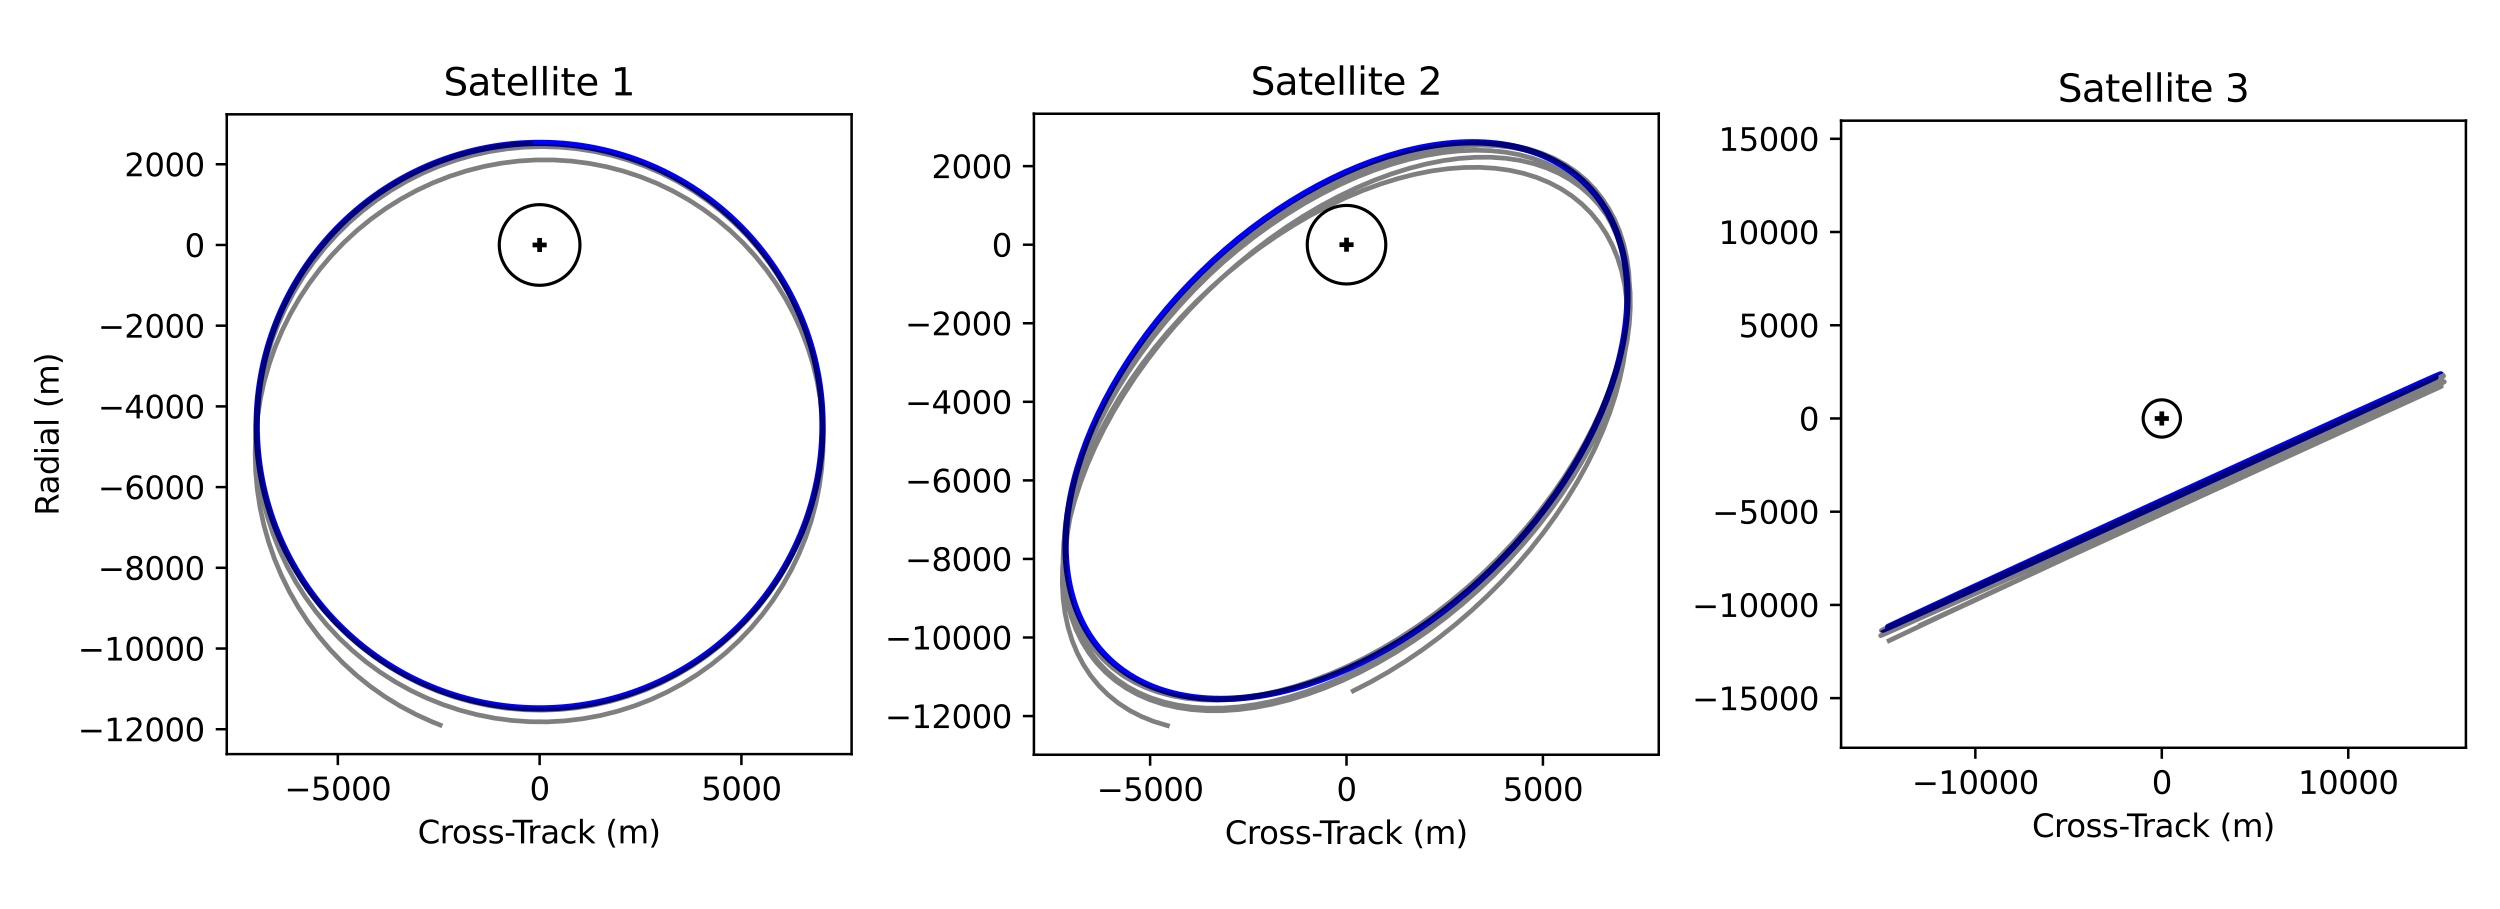 <?xml version="1.0" encoding="utf-8" standalone="no"?>
<!DOCTYPE svg PUBLIC "-//W3C//DTD SVG 1.1//EN"
  "http://www.w3.org/Graphics/SVG/1.1/DTD/svg11.dtd">
<svg xmlns:xlink="http://www.w3.org/1999/xlink" width="792pt" height="288pt" viewBox="0 0 792 288" xmlns="http://www.w3.org/2000/svg" version="1.1">
 <defs>
  <style type="text/css">*{stroke-linejoin: round; stroke-linecap: butt}</style>
 </defs>
 <g id="figure_1">
  <g id="patch_1">
   <path d="M 0 288 
L 792 288 
L 792 0 
L 0 0 
z
" style="fill: #ffffff"/>
  </g>
  <g id="axes_1">
   <g id="patch_2">
    <path d="M 71.84 238.898 
L 269.787 238.898 
L 269.787 36.219 
L 71.84 36.219 
z
" style="fill: #ffffff"/>
   </g>
   <g id="patch_3">
    <path d="M 145.493 48.98 
C 122.701 55.736 103.523 71.266 92.181 92.148 
C 80.839 113.03 78.26 137.56 85.012 160.336 
C 91.764 183.111 107.295 202.272 128.185 213.599 
C 149.076 224.926 173.619 227.494 196.411 220.737 
C 219.202 213.981 238.381 198.451 249.722 177.569 
C 261.064 156.687 263.643 132.157 256.891 109.382 
C 250.139 86.606 234.608 67.445 213.718 56.118 
C 192.828 44.791 168.284 42.223 145.493 48.98 
L 145.493 48.98 
z
" clip-path="url(#p5624ef74a2)" style="fill: none; stroke: #0000ff; stroke-width: 2; stroke-linejoin: miter"/>
   </g>
   <g id="patch_4">
    <path d="M 170.952 90.389 
C 174.342 90.389 177.594 89.042 179.992 86.645 
C 182.389 84.247 183.736 80.995 183.736 77.605 
C 183.736 74.214 182.389 70.962 179.992 68.565 
C 177.594 66.167 174.342 64.82 170.952 64.82 
C 167.561 64.82 164.309 66.167 161.912 68.565 
C 159.514 70.962 158.167 74.214 158.167 77.605 
C 158.167 80.995 159.514 84.247 161.912 86.645 
C 164.309 89.042 167.561 90.389 170.952 90.389 
L 170.952 90.389 
z
" clip-path="url(#p5624ef74a2)" style="fill: none; stroke: #000000; stroke-linejoin: miter"/>
   </g>
   <g id="PathCollection_1">
    <defs>
     <path id="m3c79f11c8d" d="M -2.236 0 
L 2.236 0 
M 0 2.236 
L 0 -2.236 
" style="stroke: #000000; stroke-width: 1.5"/>
    </defs>
    <g clip-path="url(#p5624ef74a2)">
     <use xlink:href="#m3c79f11c8d" x="170.952" y="77.605" style="stroke: #000000; stroke-width: 1.5"/>
    </g>
   </g>
   <g id="matplotlib.axis_1">
    <g id="xtick_1">
     <g id="line2d_1">
      <defs>
       <path id="m44d430dfe0" d="M 0 0 
L 0 3.5 
" style="stroke: #000000; stroke-width: 0.8"/>
      </defs>
      <g>
       <use xlink:href="#m44d430dfe0" x="107.028" y="238.898" style="stroke: #000000; stroke-width: 0.8"/>
      </g>
     </g>
     <g id="text_1">
      <!-- −5000 -->
      <g transform="translate(90.114 253.497) scale(0.1 -0.1)">
       <defs>
        <path id="DejaVuSans-2212" d="M 678 2272 
L 4684 2272 
L 4684 1741 
L 678 1741 
L 678 2272 
z
" transform="scale(0.016)"/>
        <path id="DejaVuSans-35" d="M 691 4666 
L 3169 4666 
L 3169 4134 
L 1269 4134 
L 1269 2991 
Q 1406 3038 1543 3061 
Q 1681 3084 1819 3084 
Q 2600 3084 3056 2656 
Q 3513 2228 3513 1497 
Q 3513 744 3044 326 
Q 2575 -91 1722 -91 
Q 1428 -91 1123 -41 
Q 819 9 494 109 
L 494 744 
Q 775 591 1075 516 
Q 1375 441 1709 441 
Q 2250 441 2565 725 
Q 2881 1009 2881 1497 
Q 2881 1984 2565 2268 
Q 2250 2553 1709 2553 
Q 1456 2553 1204 2497 
Q 953 2441 691 2322 
L 691 4666 
z
" transform="scale(0.016)"/>
        <path id="DejaVuSans-30" d="M 2034 4250 
Q 1547 4250 1301 3770 
Q 1056 3291 1056 2328 
Q 1056 1369 1301 889 
Q 1547 409 2034 409 
Q 2525 409 2770 889 
Q 3016 1369 3016 2328 
Q 3016 3291 2770 3770 
Q 2525 4250 2034 4250 
z
M 2034 4750 
Q 2819 4750 3233 4129 
Q 3647 3509 3647 2328 
Q 3647 1150 3233 529 
Q 2819 -91 2034 -91 
Q 1250 -91 836 529 
Q 422 1150 422 2328 
Q 422 3509 836 4129 
Q 1250 4750 2034 4750 
z
" transform="scale(0.016)"/>
       </defs>
       <use xlink:href="#DejaVuSans-2212"/>
       <use xlink:href="#DejaVuSans-35" transform="translate(83.789 0)"/>
       <use xlink:href="#DejaVuSans-30" transform="translate(147.412 0)"/>
       <use xlink:href="#DejaVuSans-30" transform="translate(211.035 0)"/>
       <use xlink:href="#DejaVuSans-30" transform="translate(274.658 0)"/>
      </g>
     </g>
    </g>
    <g id="xtick_2">
     <g id="line2d_2">
      <g>
       <use xlink:href="#m44d430dfe0" x="170.952" y="238.898" style="stroke: #000000; stroke-width: 0.8"/>
      </g>
     </g>
     <g id="text_2">
      <!-- 0 -->
      <g transform="translate(167.77 253.497) scale(0.1 -0.1)">
       <use xlink:href="#DejaVuSans-30"/>
      </g>
     </g>
    </g>
    <g id="xtick_3">
     <g id="line2d_3">
      <g>
       <use xlink:href="#m44d430dfe0" x="234.875" y="238.898" style="stroke: #000000; stroke-width: 0.8"/>
      </g>
     </g>
     <g id="text_3">
      <!-- 5000 -->
      <g transform="translate(222.15 253.497) scale(0.1 -0.1)">
       <use xlink:href="#DejaVuSans-35"/>
       <use xlink:href="#DejaVuSans-30" transform="translate(63.623 0)"/>
       <use xlink:href="#DejaVuSans-30" transform="translate(127.246 0)"/>
       <use xlink:href="#DejaVuSans-30" transform="translate(190.869 0)"/>
      </g>
     </g>
    </g>
    <g id="text_4">
     <!-- Cross-Track (m) -->
     <g transform="translate(132.321 267.175) scale(0.1 -0.1)">
      <defs>
       <path id="DejaVuSans-43" d="M 4122 4306 
L 4122 3641 
Q 3803 3938 3442 4084 
Q 3081 4231 2675 4231 
Q 1875 4231 1450 3742 
Q 1025 3253 1025 2328 
Q 1025 1406 1450 917 
Q 1875 428 2675 428 
Q 3081 428 3442 575 
Q 3803 722 4122 1019 
L 4122 359 
Q 3791 134 3420 21 
Q 3050 -91 2638 -91 
Q 1578 -91 968 557 
Q 359 1206 359 2328 
Q 359 3453 968 4101 
Q 1578 4750 2638 4750 
Q 3056 4750 3426 4639 
Q 3797 4528 4122 4306 
z
" transform="scale(0.016)"/>
       <path id="DejaVuSans-72" d="M 2631 2963 
Q 2534 3019 2420 3045 
Q 2306 3072 2169 3072 
Q 1681 3072 1420 2755 
Q 1159 2438 1159 1844 
L 1159 0 
L 581 0 
L 581 3500 
L 1159 3500 
L 1159 2956 
Q 1341 3275 1631 3429 
Q 1922 3584 2338 3584 
Q 2397 3584 2469 3576 
Q 2541 3569 2628 3553 
L 2631 2963 
z
" transform="scale(0.016)"/>
       <path id="DejaVuSans-6f" d="M 1959 3097 
Q 1497 3097 1228 2736 
Q 959 2375 959 1747 
Q 959 1119 1226 758 
Q 1494 397 1959 397 
Q 2419 397 2687 759 
Q 2956 1122 2956 1747 
Q 2956 2369 2687 2733 
Q 2419 3097 1959 3097 
z
M 1959 3584 
Q 2709 3584 3137 3096 
Q 3566 2609 3566 1747 
Q 3566 888 3137 398 
Q 2709 -91 1959 -91 
Q 1206 -91 779 398 
Q 353 888 353 1747 
Q 353 2609 779 3096 
Q 1206 3584 1959 3584 
z
" transform="scale(0.016)"/>
       <path id="DejaVuSans-73" d="M 2834 3397 
L 2834 2853 
Q 2591 2978 2328 3040 
Q 2066 3103 1784 3103 
Q 1356 3103 1142 2972 
Q 928 2841 928 2578 
Q 928 2378 1081 2264 
Q 1234 2150 1697 2047 
L 1894 2003 
Q 2506 1872 2764 1633 
Q 3022 1394 3022 966 
Q 3022 478 2636 193 
Q 2250 -91 1575 -91 
Q 1294 -91 989 -36 
Q 684 19 347 128 
L 347 722 
Q 666 556 975 473 
Q 1284 391 1588 391 
Q 1994 391 2212 530 
Q 2431 669 2431 922 
Q 2431 1156 2273 1281 
Q 2116 1406 1581 1522 
L 1381 1569 
Q 847 1681 609 1914 
Q 372 2147 372 2553 
Q 372 3047 722 3315 
Q 1072 3584 1716 3584 
Q 2034 3584 2315 3537 
Q 2597 3491 2834 3397 
z
" transform="scale(0.016)"/>
       <path id="DejaVuSans-2d" d="M 313 2009 
L 1997 2009 
L 1997 1497 
L 313 1497 
L 313 2009 
z
" transform="scale(0.016)"/>
       <path id="DejaVuSans-54" d="M -19 4666 
L 3928 4666 
L 3928 4134 
L 2272 4134 
L 2272 0 
L 1638 0 
L 1638 4134 
L -19 4134 
L -19 4666 
z
" transform="scale(0.016)"/>
       <path id="DejaVuSans-61" d="M 2194 1759 
Q 1497 1759 1228 1600 
Q 959 1441 959 1056 
Q 959 750 1161 570 
Q 1363 391 1709 391 
Q 2188 391 2477 730 
Q 2766 1069 2766 1631 
L 2766 1759 
L 2194 1759 
z
M 3341 1997 
L 3341 0 
L 2766 0 
L 2766 531 
Q 2569 213 2275 61 
Q 1981 -91 1556 -91 
Q 1019 -91 701 211 
Q 384 513 384 1019 
Q 384 1609 779 1909 
Q 1175 2209 1959 2209 
L 2766 2209 
L 2766 2266 
Q 2766 2663 2505 2880 
Q 2244 3097 1772 3097 
Q 1472 3097 1187 3025 
Q 903 2953 641 2809 
L 641 3341 
Q 956 3463 1253 3523 
Q 1550 3584 1831 3584 
Q 2591 3584 2966 3190 
Q 3341 2797 3341 1997 
z
" transform="scale(0.016)"/>
       <path id="DejaVuSans-63" d="M 3122 3366 
L 3122 2828 
Q 2878 2963 2633 3030 
Q 2388 3097 2138 3097 
Q 1578 3097 1268 2742 
Q 959 2388 959 1747 
Q 959 1106 1268 751 
Q 1578 397 2138 397 
Q 2388 397 2633 464 
Q 2878 531 3122 666 
L 3122 134 
Q 2881 22 2623 -34 
Q 2366 -91 2075 -91 
Q 1284 -91 818 406 
Q 353 903 353 1747 
Q 353 2603 823 3093 
Q 1294 3584 2113 3584 
Q 2378 3584 2631 3529 
Q 2884 3475 3122 3366 
z
" transform="scale(0.016)"/>
       <path id="DejaVuSans-6b" d="M 581 4863 
L 1159 4863 
L 1159 1991 
L 2875 3500 
L 3609 3500 
L 1753 1863 
L 3688 0 
L 2938 0 
L 1159 1709 
L 1159 0 
L 581 0 
L 581 4863 
z
" transform="scale(0.016)"/>
       <path id="DejaVuSans-20" transform="scale(0.016)"/>
       <path id="DejaVuSans-28" d="M 1984 4856 
Q 1566 4138 1362 3434 
Q 1159 2731 1159 2009 
Q 1159 1288 1364 580 
Q 1569 -128 1984 -844 
L 1484 -844 
Q 1016 -109 783 600 
Q 550 1309 550 2009 
Q 550 2706 781 3412 
Q 1013 4119 1484 4856 
L 1984 4856 
z
" transform="scale(0.016)"/>
       <path id="DejaVuSans-6d" d="M 3328 2828 
Q 3544 3216 3844 3400 
Q 4144 3584 4550 3584 
Q 5097 3584 5394 3201 
Q 5691 2819 5691 2113 
L 5691 0 
L 5113 0 
L 5113 2094 
Q 5113 2597 4934 2840 
Q 4756 3084 4391 3084 
Q 3944 3084 3684 2787 
Q 3425 2491 3425 1978 
L 3425 0 
L 2847 0 
L 2847 2094 
Q 2847 2600 2669 2842 
Q 2491 3084 2119 3084 
Q 1678 3084 1418 2786 
Q 1159 2488 1159 1978 
L 1159 0 
L 581 0 
L 581 3500 
L 1159 3500 
L 1159 2956 
Q 1356 3278 1631 3431 
Q 1906 3584 2284 3584 
Q 2666 3584 2933 3390 
Q 3200 3197 3328 2828 
z
" transform="scale(0.016)"/>
       <path id="DejaVuSans-29" d="M 513 4856 
L 1013 4856 
Q 1481 4119 1714 3412 
Q 1947 2706 1947 2009 
Q 1947 1309 1714 600 
Q 1481 -109 1013 -844 
L 513 -844 
Q 928 -128 1133 580 
Q 1338 1288 1338 2009 
Q 1338 2731 1133 3434 
Q 928 4138 513 4856 
z
" transform="scale(0.016)"/>
      </defs>
      <use xlink:href="#DejaVuSans-43"/>
      <use xlink:href="#DejaVuSans-72" transform="translate(69.824 0)"/>
      <use xlink:href="#DejaVuSans-6f" transform="translate(108.688 0)"/>
      <use xlink:href="#DejaVuSans-73" transform="translate(169.869 0)"/>
      <use xlink:href="#DejaVuSans-73" transform="translate(221.969 0)"/>
      <use xlink:href="#DejaVuSans-2d" transform="translate(274.068 0)"/>
      <use xlink:href="#DejaVuSans-54" transform="translate(301.027 0)"/>
      <use xlink:href="#DejaVuSans-72" transform="translate(347.361 0)"/>
      <use xlink:href="#DejaVuSans-61" transform="translate(388.475 0)"/>
      <use xlink:href="#DejaVuSans-63" transform="translate(449.754 0)"/>
      <use xlink:href="#DejaVuSans-6b" transform="translate(504.734 0)"/>
      <use xlink:href="#DejaVuSans-20" transform="translate(562.645 0)"/>
      <use xlink:href="#DejaVuSans-28" transform="translate(594.432 0)"/>
      <use xlink:href="#DejaVuSans-6d" transform="translate(633.445 0)"/>
      <use xlink:href="#DejaVuSans-29" transform="translate(730.857 0)"/>
     </g>
    </g>
   </g>
   <g id="matplotlib.axis_2">
    <g id="ytick_1">
     <g id="line2d_4">
      <defs>
       <path id="m71c48fcb46" d="M 0 0 
L -3.5 0 
" style="stroke: #000000; stroke-width: 0.8"/>
      </defs>
      <g>
       <use xlink:href="#m71c48fcb46" x="71.84" y="231.021" style="stroke: #000000; stroke-width: 0.8"/>
      </g>
     </g>
     <g id="text_5">
      <!-- −12000 -->
      <g transform="translate(24.648 234.82) scale(0.1 -0.1)">
       <defs>
        <path id="DejaVuSans-31" d="M 794 531 
L 1825 531 
L 1825 4091 
L 703 3866 
L 703 4441 
L 1819 4666 
L 2450 4666 
L 2450 531 
L 3481 531 
L 3481 0 
L 794 0 
L 794 531 
z
" transform="scale(0.016)"/>
        <path id="DejaVuSans-32" d="M 1228 531 
L 3431 531 
L 3431 0 
L 469 0 
L 469 531 
Q 828 903 1448 1529 
Q 2069 2156 2228 2338 
Q 2531 2678 2651 2914 
Q 2772 3150 2772 3378 
Q 2772 3750 2511 3984 
Q 2250 4219 1831 4219 
Q 1534 4219 1204 4116 
Q 875 4013 500 3803 
L 500 4441 
Q 881 4594 1212 4672 
Q 1544 4750 1819 4750 
Q 2544 4750 2975 4387 
Q 3406 4025 3406 3419 
Q 3406 3131 3298 2873 
Q 3191 2616 2906 2266 
Q 2828 2175 2409 1742 
Q 1991 1309 1228 531 
z
" transform="scale(0.016)"/>
       </defs>
       <use xlink:href="#DejaVuSans-2212"/>
       <use xlink:href="#DejaVuSans-31" transform="translate(83.789 0)"/>
       <use xlink:href="#DejaVuSans-32" transform="translate(147.412 0)"/>
       <use xlink:href="#DejaVuSans-30" transform="translate(211.035 0)"/>
       <use xlink:href="#DejaVuSans-30" transform="translate(274.658 0)"/>
       <use xlink:href="#DejaVuSans-30" transform="translate(338.281 0)"/>
      </g>
     </g>
    </g>
    <g id="ytick_2">
     <g id="line2d_5">
      <g>
       <use xlink:href="#m71c48fcb46" x="71.84" y="205.451" style="stroke: #000000; stroke-width: 0.8"/>
      </g>
     </g>
     <g id="text_6">
      <!-- −10000 -->
      <g transform="translate(24.648 209.25) scale(0.1 -0.1)">
       <use xlink:href="#DejaVuSans-2212"/>
       <use xlink:href="#DejaVuSans-31" transform="translate(83.789 0)"/>
       <use xlink:href="#DejaVuSans-30" transform="translate(147.412 0)"/>
       <use xlink:href="#DejaVuSans-30" transform="translate(211.035 0)"/>
       <use xlink:href="#DejaVuSans-30" transform="translate(274.658 0)"/>
       <use xlink:href="#DejaVuSans-30" transform="translate(338.281 0)"/>
      </g>
     </g>
    </g>
    <g id="ytick_3">
     <g id="line2d_6">
      <g>
       <use xlink:href="#m71c48fcb46" x="71.84" y="179.882" style="stroke: #000000; stroke-width: 0.8"/>
      </g>
     </g>
     <g id="text_7">
      <!-- −8000 -->
      <g transform="translate(31.01 183.681) scale(0.1 -0.1)">
       <defs>
        <path id="DejaVuSans-38" d="M 2034 2216 
Q 1584 2216 1326 1975 
Q 1069 1734 1069 1313 
Q 1069 891 1326 650 
Q 1584 409 2034 409 
Q 2484 409 2743 651 
Q 3003 894 3003 1313 
Q 3003 1734 2745 1975 
Q 2488 2216 2034 2216 
z
M 1403 2484 
Q 997 2584 770 2862 
Q 544 3141 544 3541 
Q 544 4100 942 4425 
Q 1341 4750 2034 4750 
Q 2731 4750 3128 4425 
Q 3525 4100 3525 3541 
Q 3525 3141 3298 2862 
Q 3072 2584 2669 2484 
Q 3125 2378 3379 2068 
Q 3634 1759 3634 1313 
Q 3634 634 3220 271 
Q 2806 -91 2034 -91 
Q 1263 -91 848 271 
Q 434 634 434 1313 
Q 434 1759 690 2068 
Q 947 2378 1403 2484 
z
M 1172 3481 
Q 1172 3119 1398 2916 
Q 1625 2713 2034 2713 
Q 2441 2713 2670 2916 
Q 2900 3119 2900 3481 
Q 2900 3844 2670 4047 
Q 2441 4250 2034 4250 
Q 1625 4250 1398 4047 
Q 1172 3844 1172 3481 
z
" transform="scale(0.016)"/>
       </defs>
       <use xlink:href="#DejaVuSans-2212"/>
       <use xlink:href="#DejaVuSans-38" transform="translate(83.789 0)"/>
       <use xlink:href="#DejaVuSans-30" transform="translate(147.412 0)"/>
       <use xlink:href="#DejaVuSans-30" transform="translate(211.035 0)"/>
       <use xlink:href="#DejaVuSans-30" transform="translate(274.658 0)"/>
      </g>
     </g>
    </g>
    <g id="ytick_4">
     <g id="line2d_7">
      <g>
       <use xlink:href="#m71c48fcb46" x="71.84" y="154.313" style="stroke: #000000; stroke-width: 0.8"/>
      </g>
     </g>
     <g id="text_8">
      <!-- −6000 -->
      <g transform="translate(31.01 158.112) scale(0.1 -0.1)">
       <defs>
        <path id="DejaVuSans-36" d="M 2113 2584 
Q 1688 2584 1439 2293 
Q 1191 2003 1191 1497 
Q 1191 994 1439 701 
Q 1688 409 2113 409 
Q 2538 409 2786 701 
Q 3034 994 3034 1497 
Q 3034 2003 2786 2293 
Q 2538 2584 2113 2584 
z
M 3366 4563 
L 3366 3988 
Q 3128 4100 2886 4159 
Q 2644 4219 2406 4219 
Q 1781 4219 1451 3797 
Q 1122 3375 1075 2522 
Q 1259 2794 1537 2939 
Q 1816 3084 2150 3084 
Q 2853 3084 3261 2657 
Q 3669 2231 3669 1497 
Q 3669 778 3244 343 
Q 2819 -91 2113 -91 
Q 1303 -91 875 529 
Q 447 1150 447 2328 
Q 447 3434 972 4092 
Q 1497 4750 2381 4750 
Q 2619 4750 2861 4703 
Q 3103 4656 3366 4563 
z
" transform="scale(0.016)"/>
       </defs>
       <use xlink:href="#DejaVuSans-2212"/>
       <use xlink:href="#DejaVuSans-36" transform="translate(83.789 0)"/>
       <use xlink:href="#DejaVuSans-30" transform="translate(147.412 0)"/>
       <use xlink:href="#DejaVuSans-30" transform="translate(211.035 0)"/>
       <use xlink:href="#DejaVuSans-30" transform="translate(274.658 0)"/>
      </g>
     </g>
    </g>
    <g id="ytick_5">
     <g id="line2d_8">
      <g>
       <use xlink:href="#m71c48fcb46" x="71.84" y="128.743" style="stroke: #000000; stroke-width: 0.8"/>
      </g>
     </g>
     <g id="text_9">
      <!-- −4000 -->
      <g transform="translate(31.01 132.542) scale(0.1 -0.1)">
       <defs>
        <path id="DejaVuSans-34" d="M 2419 4116 
L 825 1625 
L 2419 1625 
L 2419 4116 
z
M 2253 4666 
L 3047 4666 
L 3047 1625 
L 3713 1625 
L 3713 1100 
L 3047 1100 
L 3047 0 
L 2419 0 
L 2419 1100 
L 313 1100 
L 313 1709 
L 2253 4666 
z
" transform="scale(0.016)"/>
       </defs>
       <use xlink:href="#DejaVuSans-2212"/>
       <use xlink:href="#DejaVuSans-34" transform="translate(83.789 0)"/>
       <use xlink:href="#DejaVuSans-30" transform="translate(147.412 0)"/>
       <use xlink:href="#DejaVuSans-30" transform="translate(211.035 0)"/>
       <use xlink:href="#DejaVuSans-30" transform="translate(274.658 0)"/>
      </g>
     </g>
    </g>
    <g id="ytick_6">
     <g id="line2d_9">
      <g>
       <use xlink:href="#m71c48fcb46" x="71.84" y="103.174" style="stroke: #000000; stroke-width: 0.8"/>
      </g>
     </g>
     <g id="text_10">
      <!-- −2000 -->
      <g transform="translate(31.01 106.973) scale(0.1 -0.1)">
       <use xlink:href="#DejaVuSans-2212"/>
       <use xlink:href="#DejaVuSans-32" transform="translate(83.789 0)"/>
       <use xlink:href="#DejaVuSans-30" transform="translate(147.412 0)"/>
       <use xlink:href="#DejaVuSans-30" transform="translate(211.035 0)"/>
       <use xlink:href="#DejaVuSans-30" transform="translate(274.658 0)"/>
      </g>
     </g>
    </g>
    <g id="ytick_7">
     <g id="line2d_10">
      <g>
       <use xlink:href="#m71c48fcb46" x="71.84" y="77.605" style="stroke: #000000; stroke-width: 0.8"/>
      </g>
     </g>
     <g id="text_11">
      <!-- 0 -->
      <g transform="translate(58.477 81.404) scale(0.1 -0.1)">
       <use xlink:href="#DejaVuSans-30"/>
      </g>
     </g>
    </g>
    <g id="ytick_8">
     <g id="line2d_11">
      <g>
       <use xlink:href="#m71c48fcb46" x="71.84" y="52.035" style="stroke: #000000; stroke-width: 0.8"/>
      </g>
     </g>
     <g id="text_12">
      <!-- 2000 -->
      <g transform="translate(39.39 55.835) scale(0.1 -0.1)">
       <use xlink:href="#DejaVuSans-32"/>
       <use xlink:href="#DejaVuSans-30" transform="translate(63.623 0)"/>
       <use xlink:href="#DejaVuSans-30" transform="translate(127.246 0)"/>
       <use xlink:href="#DejaVuSans-30" transform="translate(190.869 0)"/>
      </g>
     </g>
    </g>
    <g id="text_13">
     <!-- Radial (m) -->
     <g transform="translate(18.568 163.362) rotate(-90) scale(0.1 -0.1)">
      <defs>
       <path id="DejaVuSans-52" d="M 2841 2188 
Q 3044 2119 3236 1894 
Q 3428 1669 3622 1275 
L 4263 0 
L 3584 0 
L 2988 1197 
Q 2756 1666 2539 1819 
Q 2322 1972 1947 1972 
L 1259 1972 
L 1259 0 
L 628 0 
L 628 4666 
L 2053 4666 
Q 2853 4666 3247 4331 
Q 3641 3997 3641 3322 
Q 3641 2881 3436 2590 
Q 3231 2300 2841 2188 
z
M 1259 4147 
L 1259 2491 
L 2053 2491 
Q 2509 2491 2742 2702 
Q 2975 2913 2975 3322 
Q 2975 3731 2742 3939 
Q 2509 4147 2053 4147 
L 1259 4147 
z
" transform="scale(0.016)"/>
       <path id="DejaVuSans-64" d="M 2906 2969 
L 2906 4863 
L 3481 4863 
L 3481 0 
L 2906 0 
L 2906 525 
Q 2725 213 2448 61 
Q 2172 -91 1784 -91 
Q 1150 -91 751 415 
Q 353 922 353 1747 
Q 353 2572 751 3078 
Q 1150 3584 1784 3584 
Q 2172 3584 2448 3432 
Q 2725 3281 2906 2969 
z
M 947 1747 
Q 947 1113 1208 752 
Q 1469 391 1925 391 
Q 2381 391 2643 752 
Q 2906 1113 2906 1747 
Q 2906 2381 2643 2742 
Q 2381 3103 1925 3103 
Q 1469 3103 1208 2742 
Q 947 2381 947 1747 
z
" transform="scale(0.016)"/>
       <path id="DejaVuSans-69" d="M 603 3500 
L 1178 3500 
L 1178 0 
L 603 0 
L 603 3500 
z
M 603 4863 
L 1178 4863 
L 1178 4134 
L 603 4134 
L 603 4863 
z
" transform="scale(0.016)"/>
       <path id="DejaVuSans-6c" d="M 603 4863 
L 1178 4863 
L 1178 0 
L 603 0 
L 603 4863 
z
" transform="scale(0.016)"/>
      </defs>
      <use xlink:href="#DejaVuSans-52"/>
      <use xlink:href="#DejaVuSans-61" transform="translate(67.232 0)"/>
      <use xlink:href="#DejaVuSans-64" transform="translate(128.512 0)"/>
      <use xlink:href="#DejaVuSans-69" transform="translate(191.988 0)"/>
      <use xlink:href="#DejaVuSans-61" transform="translate(219.771 0)"/>
      <use xlink:href="#DejaVuSans-6c" transform="translate(281.051 0)"/>
      <use xlink:href="#DejaVuSans-20" transform="translate(308.834 0)"/>
      <use xlink:href="#DejaVuSans-28" transform="translate(340.621 0)"/>
      <use xlink:href="#DejaVuSans-6d" transform="translate(379.635 0)"/>
      <use xlink:href="#DejaVuSans-29" transform="translate(477.047 0)"/>
     </g>
    </g>
   </g>
   <g id="patch_5">
    <path d="M 71.84 238.898 
L 71.84 36.219 
" style="fill: none; stroke: #000000; stroke-width: 0.8; stroke-linejoin: miter; stroke-linecap: square"/>
   </g>
   <g id="patch_6">
    <path d="M 269.787 238.898 
L 269.787 36.219 
" style="fill: none; stroke: #000000; stroke-width: 0.8; stroke-linejoin: miter; stroke-linecap: square"/>
   </g>
   <g id="patch_7">
    <path d="M 71.84 238.898 
L 269.787 238.898 
" style="fill: none; stroke: #000000; stroke-width: 0.8; stroke-linejoin: miter; stroke-linecap: square"/>
   </g>
   <g id="patch_8">
    <path d="M 71.84 36.219 
L 269.787 36.219 
" style="fill: none; stroke: #000000; stroke-width: 0.8; stroke-linejoin: miter; stroke-linecap: square"/>
   </g>
   <g id="text_14">
    <!-- Satellite 1 -->
    <g transform="translate(140.514 30.219) scale(0.12 -0.12)">
     <defs>
      <path id="DejaVuSans-53" d="M 3425 4513 
L 3425 3897 
Q 3066 4069 2747 4153 
Q 2428 4238 2131 4238 
Q 1616 4238 1336 4038 
Q 1056 3838 1056 3469 
Q 1056 3159 1242 3001 
Q 1428 2844 1947 2747 
L 2328 2669 
Q 3034 2534 3370 2195 
Q 3706 1856 3706 1288 
Q 3706 609 3251 259 
Q 2797 -91 1919 -91 
Q 1588 -91 1214 -16 
Q 841 59 441 206 
L 441 856 
Q 825 641 1194 531 
Q 1563 422 1919 422 
Q 2459 422 2753 634 
Q 3047 847 3047 1241 
Q 3047 1584 2836 1778 
Q 2625 1972 2144 2069 
L 1759 2144 
Q 1053 2284 737 2584 
Q 422 2884 422 3419 
Q 422 4038 858 4394 
Q 1294 4750 2059 4750 
Q 2388 4750 2728 4690 
Q 3069 4631 3425 4513 
z
" transform="scale(0.016)"/>
      <path id="DejaVuSans-74" d="M 1172 4494 
L 1172 3500 
L 2356 3500 
L 2356 3053 
L 1172 3053 
L 1172 1153 
Q 1172 725 1289 603 
Q 1406 481 1766 481 
L 2356 481 
L 2356 0 
L 1766 0 
Q 1100 0 847 248 
Q 594 497 594 1153 
L 594 3053 
L 172 3053 
L 172 3500 
L 594 3500 
L 594 4494 
L 1172 4494 
z
" transform="scale(0.016)"/>
      <path id="DejaVuSans-65" d="M 3597 1894 
L 3597 1613 
L 953 1613 
Q 991 1019 1311 708 
Q 1631 397 2203 397 
Q 2534 397 2845 478 
Q 3156 559 3463 722 
L 3463 178 
Q 3153 47 2828 -22 
Q 2503 -91 2169 -91 
Q 1331 -91 842 396 
Q 353 884 353 1716 
Q 353 2575 817 3079 
Q 1281 3584 2069 3584 
Q 2775 3584 3186 3129 
Q 3597 2675 3597 1894 
z
M 3022 2063 
Q 3016 2534 2758 2815 
Q 2500 3097 2075 3097 
Q 1594 3097 1305 2825 
Q 1016 2553 972 2059 
L 3022 2063 
z
" transform="scale(0.016)"/>
     </defs>
     <use xlink:href="#DejaVuSans-53"/>
     <use xlink:href="#DejaVuSans-61" transform="translate(63.477 0)"/>
     <use xlink:href="#DejaVuSans-74" transform="translate(124.756 0)"/>
     <use xlink:href="#DejaVuSans-65" transform="translate(163.965 0)"/>
     <use xlink:href="#DejaVuSans-6c" transform="translate(225.488 0)"/>
     <use xlink:href="#DejaVuSans-6c" transform="translate(253.271 0)"/>
     <use xlink:href="#DejaVuSans-69" transform="translate(281.055 0)"/>
     <use xlink:href="#DejaVuSans-74" transform="translate(308.838 0)"/>
     <use xlink:href="#DejaVuSans-65" transform="translate(348.047 0)"/>
     <use xlink:href="#DejaVuSans-20" transform="translate(409.57 0)"/>
     <use xlink:href="#DejaVuSans-31" transform="translate(441.357 0)"/>
    </g>
   </g>
   <g id="line2d_12">
    <path d="M 168.162 45.432 
L 162.592 45.781 
L 157.055 46.477 
L 151.572 47.518 
L 146.163 48.899 
L 140.85 50.614 
L 135.653 52.659 
L 130.593 55.023 
L 125.688 57.698 
L 120.959 60.674 
L 116.423 63.939 
L 112.097 67.48 
L 108 71.284 
L 104.146 75.335 
L 100.55 79.618 
L 97.227 84.116 
L 94.189 88.813 
L 91.449 93.689 
L 89.016 98.726 
L 86.901 103.904 
L 85.112 109.203 
L 83.655 114.603 
L 82.537 120.083 
L 81.762 125.622 
L 81.333 131.198 
L 81.252 136.789 
L 81.52 142.375 
L 82.135 147.932 
L 83.095 153.441 
L 84.397 158.879 
L 86.035 164.226 
L 88.004 169.46 
L 90.296 174.562 
L 92.902 179.511 
L 95.813 184.288 
L 99.016 188.876 
L 102.5 193.255 
L 106.251 197.409 
L 110.255 201.322 
L 114.495 204.979 
L 118.957 208.364 
L 123.621 211.466 
L 128.471 214.272 
L 133.487 216.77 
L 138.65 218.951 
L 143.939 220.807 
L 149.335 222.33 
L 154.815 223.513 
L 160.358 224.353 
L 165.944 224.846 
L 171.549 224.99 
L 177.152 224.785 
L 182.731 224.23 
L 188.264 223.328 
L 193.729 222.082 
L 199.106 220.498 
L 204.372 218.58 
L 209.508 216.338 
L 214.492 213.779 
L 219.307 210.913 
L 223.932 207.752 
L 228.349 204.308 
L 232.542 200.594 
L 236.493 196.625 
L 240.189 192.416 
L 243.612 187.984 
L 246.752 183.346 
L 249.595 178.521 
L 252.13 173.527 
L 254.347 168.385 
L 256.238 163.113 
L 257.796 157.734 
L 259.013 152.268 
L 259.887 146.736 
L 260.413 141.161 
L 260.59 135.564 
L 260.416 129.968 
L 259.893 124.395 
L 259.023 118.865 
L 257.809 113.402 
L 256.256 108.027 
L 254.37 102.761 
L 252.16 97.624 
L 249.633 92.638 
L 246.799 87.82 
L 243.67 83.192 
L 240.258 78.77 
L 236.576 74.572 
L 232.639 70.614 
L 228.462 66.913 
L 224.061 63.482 
L 219.454 60.335 
L 214.658 57.485 
L 209.692 54.943 
L 204.576 52.718 
L 199.329 50.819 
L 193.972 49.254 
L 188.525 48.029 
L 183.01 47.149 
L 177.448 46.617 
L 171.861 46.436 
L 166.27 46.605 
L 160.697 47.125 
L 155.163 47.993 
L 149.69 49.206 
L 144.299 50.76 
L 139.011 52.648 
L 133.847 54.864 
L 128.826 57.398 
L 123.967 60.24 
L 119.291 63.381 
L 114.814 66.808 
L 110.554 70.507 
L 106.528 74.464 
L 102.751 78.664 
L 99.238 83.091 
L 96.002 87.728 
L 93.057 92.557 
L 90.413 97.56 
L 88.082 102.716 
L 86.071 108.007 
L 84.39 113.412 
L 83.044 118.91 
L 82.039 124.48 
L 81.379 130.1 
L 81.067 135.749 
L 81.104 141.406 
L 81.49 147.048 
L 82.224 152.653 
L 83.302 158.201 
L 84.721 163.669 
L 86.476 169.037 
L 88.56 174.284 
L 90.965 179.39 
L 93.681 184.335 
L 96.699 189.1 
L 100.006 193.666 
L 103.59 198.016 
L 107.437 202.133 
L 111.532 206.002 
L 115.859 209.606 
L 120.401 212.933 
L 125.141 215.969 
L 130.061 218.703 
L 135.14 221.124 
L 140.36 223.222 
L 145.699 224.99 
L 151.138 226.42 
L 156.655 227.507 
L 162.227 228.247 
L 167.834 228.637 
L 173.454 228.676 
L 179.064 228.362 
L 184.642 227.698 
L 190.168 226.686 
L 195.618 225.33 
L 200.971 223.635 
L 206.207 221.609 
L 211.306 219.258 
L 216.246 216.593 
L 221.009 213.623 
L 225.576 210.361 
L 229.929 206.82 
L 234.051 203.012 
L 237.927 198.954 
L 241.54 194.661 
L 244.876 190.15 
L 247.923 185.44 
L 250.669 180.548 
L 253.103 175.494 
L 255.216 170.299 
L 256.999 164.982 
L 258.445 159.564 
L 259.549 154.068 
L 260.307 148.514 
L 260.716 142.926 
L 260.774 137.324 
L 260.482 131.732 
L 259.839 126.17 
L 258.85 120.663 
L 257.518 115.23 
L 255.848 109.894 
L 253.847 104.676 
L 251.523 99.596 
L 248.885 94.675 
L 245.944 89.932 
L 242.711 85.386 
L 239.198 81.055 
L 235.419 76.956 
L 231.39 73.105 
L 227.126 69.517 
L 222.643 66.207 
L 217.96 63.189 
L 213.093 60.472 
L 208.063 58.07 
L 202.889 55.99 
L 197.591 54.242 
L 192.189 52.833 
L 186.704 51.767 
L 181.159 51.05 
L 175.573 50.684 
L 169.969 50.671 
L 164.369 51.011 
L 158.794 51.703 
L 153.266 52.744 
L 147.806 54.131 
L 142.436 55.858 
L 137.175 57.919 
L 132.045 60.306 
L 127.066 63.009 
L 122.256 66.019 
L 117.634 69.324 
L 113.219 72.912 
L 109.027 76.768 
L 105.074 80.878 
L 101.376 85.227 
L 97.948 89.797 
L 94.802 94.571 
L 91.951 99.531 
L 89.406 104.658 
L 87.177 109.932 
L 85.273 115.334 
L 83.7 120.842 
L 82.467 126.435 
L 81.576 132.093 
L 81.032 137.792 
L 80.838 143.513 
L 80.993 149.231 
L 81.498 154.927 
L 82.35 160.578 
L 83.548 166.162 
L 85.085 171.657 
L 86.956 177.044 
L 89.154 182.301 
L 91.672 187.408 
L 94.498 192.345 
L 97.622 197.094 
L 101.032 201.637 
L 104.715 205.955 
L 108.657 210.032 
L 112.842 213.853 
L 117.254 217.404 
L 121.876 220.669 
L 126.69 223.637 
L 131.677 226.297 
L 136.818 228.638 
L 139.44 229.686 
L 139.44 229.686 
" clip-path="url(#p5624ef74a2)" style="fill: none; stroke: #000000; stroke-opacity: 0.5; stroke-width: 1.5; stroke-linecap: square"/>
   </g>
  </g>
  <g id="axes_2">
   <g id="patch_9">
    <path d="M 327.547 239.095 
L 525.493 239.095 
L 525.493 36.023 
L 327.547 36.023 
z
" style="fill: #ffffff"/>
   </g>
   <g id="patch_10">
    <path d="M 380.539 86.244 
C 360.337 106.027 345.811 129.955 340.159 152.76 
C 334.507 175.565 338.192 195.383 350.401 207.851 
C 362.61 220.319 382.347 224.417 405.265 219.244 
C 428.183 214.072 452.411 200.05 472.613 180.267 
C 492.815 160.484 507.341 136.555 512.993 113.75 
C 518.645 90.945 514.96 71.127 502.751 58.659 
C 490.542 46.192 470.805 42.093 447.887 47.266 
C 424.969 52.438 400.741 66.461 380.539 86.244 
L 380.539 86.244 
z
" clip-path="url(#pa06c8d1551)" style="fill: none; stroke: #0000ff; stroke-width: 2; stroke-linejoin: miter"/>
   </g>
   <g id="patch_11">
    <path d="M 426.576 89.965 
C 429.876 89.965 433.042 88.654 435.375 86.32 
C 437.709 83.986 439.02 80.821 439.02 77.521 
C 439.02 74.221 437.709 71.055 435.375 68.722 
C 433.042 66.388 429.876 65.077 426.576 65.077 
C 423.276 65.077 420.11 66.388 417.777 68.722 
C 415.443 71.055 414.132 74.221 414.132 77.521 
C 414.132 80.821 415.443 83.986 417.777 86.32 
C 420.11 88.654 423.276 89.965 426.576 89.965 
L 426.576 89.965 
z
" clip-path="url(#pa06c8d1551)" style="fill: none; stroke: #000000; stroke-linejoin: miter"/>
   </g>
   <g id="PathCollection_2">
    <g clip-path="url(#pa06c8d1551)">
     <use xlink:href="#m3c79f11c8d" x="426.576" y="77.521" style="stroke: #000000; stroke-width: 1.5"/>
    </g>
   </g>
   <g id="matplotlib.axis_3">
    <g id="xtick_4">
     <g id="line2d_13">
      <g>
       <use xlink:href="#m44d430dfe0" x="364.356" y="239.095" style="stroke: #000000; stroke-width: 0.8"/>
      </g>
     </g>
     <g id="text_15">
      <!-- −5000 -->
      <g transform="translate(347.442 253.694) scale(0.1 -0.1)">
       <use xlink:href="#DejaVuSans-2212"/>
       <use xlink:href="#DejaVuSans-35" transform="translate(83.789 0)"/>
       <use xlink:href="#DejaVuSans-30" transform="translate(147.412 0)"/>
       <use xlink:href="#DejaVuSans-30" transform="translate(211.035 0)"/>
       <use xlink:href="#DejaVuSans-30" transform="translate(274.658 0)"/>
      </g>
     </g>
    </g>
    <g id="xtick_5">
     <g id="line2d_14">
      <g>
       <use xlink:href="#m44d430dfe0" x="426.576" y="239.095" style="stroke: #000000; stroke-width: 0.8"/>
      </g>
     </g>
     <g id="text_16">
      <!-- 0 -->
      <g transform="translate(423.395 253.694) scale(0.1 -0.1)">
       <use xlink:href="#DejaVuSans-30"/>
      </g>
     </g>
    </g>
    <g id="xtick_6">
     <g id="line2d_15">
      <g>
       <use xlink:href="#m44d430dfe0" x="488.796" y="239.095" style="stroke: #000000; stroke-width: 0.8"/>
      </g>
     </g>
     <g id="text_17">
      <!-- 5000 -->
      <g transform="translate(476.071 253.694) scale(0.1 -0.1)">
       <use xlink:href="#DejaVuSans-35"/>
       <use xlink:href="#DejaVuSans-30" transform="translate(63.623 0)"/>
       <use xlink:href="#DejaVuSans-30" transform="translate(127.246 0)"/>
       <use xlink:href="#DejaVuSans-30" transform="translate(190.869 0)"/>
      </g>
     </g>
    </g>
    <g id="text_18">
     <!-- Cross-Track (m) -->
     <g transform="translate(388.028 267.372) scale(0.1 -0.1)">
      <use xlink:href="#DejaVuSans-43"/>
      <use xlink:href="#DejaVuSans-72" transform="translate(69.824 0)"/>
      <use xlink:href="#DejaVuSans-6f" transform="translate(108.688 0)"/>
      <use xlink:href="#DejaVuSans-73" transform="translate(169.869 0)"/>
      <use xlink:href="#DejaVuSans-73" transform="translate(221.969 0)"/>
      <use xlink:href="#DejaVuSans-2d" transform="translate(274.068 0)"/>
      <use xlink:href="#DejaVuSans-54" transform="translate(301.027 0)"/>
      <use xlink:href="#DejaVuSans-72" transform="translate(347.361 0)"/>
      <use xlink:href="#DejaVuSans-61" transform="translate(388.475 0)"/>
      <use xlink:href="#DejaVuSans-63" transform="translate(449.754 0)"/>
      <use xlink:href="#DejaVuSans-6b" transform="translate(504.734 0)"/>
      <use xlink:href="#DejaVuSans-20" transform="translate(562.645 0)"/>
      <use xlink:href="#DejaVuSans-28" transform="translate(594.432 0)"/>
      <use xlink:href="#DejaVuSans-6d" transform="translate(633.445 0)"/>
      <use xlink:href="#DejaVuSans-29" transform="translate(730.857 0)"/>
     </g>
    </g>
   </g>
   <g id="matplotlib.axis_4">
    <g id="ytick_9">
     <g id="line2d_16">
      <g>
       <use xlink:href="#m71c48fcb46" x="327.547" y="226.848" style="stroke: #000000; stroke-width: 0.8"/>
      </g>
     </g>
     <g id="text_19">
      <!-- −12000 -->
      <g transform="translate(280.354 230.647) scale(0.1 -0.1)">
       <use xlink:href="#DejaVuSans-2212"/>
       <use xlink:href="#DejaVuSans-31" transform="translate(83.789 0)"/>
       <use xlink:href="#DejaVuSans-32" transform="translate(147.412 0)"/>
       <use xlink:href="#DejaVuSans-30" transform="translate(211.035 0)"/>
       <use xlink:href="#DejaVuSans-30" transform="translate(274.658 0)"/>
       <use xlink:href="#DejaVuSans-30" transform="translate(338.281 0)"/>
      </g>
     </g>
    </g>
    <g id="ytick_10">
     <g id="line2d_17">
      <g>
       <use xlink:href="#m71c48fcb46" x="327.547" y="201.96" style="stroke: #000000; stroke-width: 0.8"/>
      </g>
     </g>
     <g id="text_20">
      <!-- −10000 -->
      <g transform="translate(280.354 205.759) scale(0.1 -0.1)">
       <use xlink:href="#DejaVuSans-2212"/>
       <use xlink:href="#DejaVuSans-31" transform="translate(83.789 0)"/>
       <use xlink:href="#DejaVuSans-30" transform="translate(147.412 0)"/>
       <use xlink:href="#DejaVuSans-30" transform="translate(211.035 0)"/>
       <use xlink:href="#DejaVuSans-30" transform="translate(274.658 0)"/>
       <use xlink:href="#DejaVuSans-30" transform="translate(338.281 0)"/>
      </g>
     </g>
    </g>
    <g id="ytick_11">
     <g id="line2d_18">
      <g>
       <use xlink:href="#m71c48fcb46" x="327.547" y="177.072" style="stroke: #000000; stroke-width: 0.8"/>
      </g>
     </g>
     <g id="text_21">
      <!-- −8000 -->
      <g transform="translate(286.717 180.871) scale(0.1 -0.1)">
       <use xlink:href="#DejaVuSans-2212"/>
       <use xlink:href="#DejaVuSans-38" transform="translate(83.789 0)"/>
       <use xlink:href="#DejaVuSans-30" transform="translate(147.412 0)"/>
       <use xlink:href="#DejaVuSans-30" transform="translate(211.035 0)"/>
       <use xlink:href="#DejaVuSans-30" transform="translate(274.658 0)"/>
      </g>
     </g>
    </g>
    <g id="ytick_12">
     <g id="line2d_19">
      <g>
       <use xlink:href="#m71c48fcb46" x="327.547" y="152.184" style="stroke: #000000; stroke-width: 0.8"/>
      </g>
     </g>
     <g id="text_22">
      <!-- −6000 -->
      <g transform="translate(286.717 155.984) scale(0.1 -0.1)">
       <use xlink:href="#DejaVuSans-2212"/>
       <use xlink:href="#DejaVuSans-36" transform="translate(83.789 0)"/>
       <use xlink:href="#DejaVuSans-30" transform="translate(147.412 0)"/>
       <use xlink:href="#DejaVuSans-30" transform="translate(211.035 0)"/>
       <use xlink:href="#DejaVuSans-30" transform="translate(274.658 0)"/>
      </g>
     </g>
    </g>
    <g id="ytick_13">
     <g id="line2d_20">
      <g>
       <use xlink:href="#m71c48fcb46" x="327.547" y="127.297" style="stroke: #000000; stroke-width: 0.8"/>
      </g>
     </g>
     <g id="text_23">
      <!-- −4000 -->
      <g transform="translate(286.717 131.096) scale(0.1 -0.1)">
       <use xlink:href="#DejaVuSans-2212"/>
       <use xlink:href="#DejaVuSans-34" transform="translate(83.789 0)"/>
       <use xlink:href="#DejaVuSans-30" transform="translate(147.412 0)"/>
       <use xlink:href="#DejaVuSans-30" transform="translate(211.035 0)"/>
       <use xlink:href="#DejaVuSans-30" transform="translate(274.658 0)"/>
      </g>
     </g>
    </g>
    <g id="ytick_14">
     <g id="line2d_21">
      <g>
       <use xlink:href="#m71c48fcb46" x="327.547" y="102.409" style="stroke: #000000; stroke-width: 0.8"/>
      </g>
     </g>
     <g id="text_24">
      <!-- −2000 -->
      <g transform="translate(286.717 106.208) scale(0.1 -0.1)">
       <use xlink:href="#DejaVuSans-2212"/>
       <use xlink:href="#DejaVuSans-32" transform="translate(83.789 0)"/>
       <use xlink:href="#DejaVuSans-30" transform="translate(147.412 0)"/>
       <use xlink:href="#DejaVuSans-30" transform="translate(211.035 0)"/>
       <use xlink:href="#DejaVuSans-30" transform="translate(274.658 0)"/>
      </g>
     </g>
    </g>
    <g id="ytick_15">
     <g id="line2d_22">
      <g>
       <use xlink:href="#m71c48fcb46" x="327.547" y="77.521" style="stroke: #000000; stroke-width: 0.8"/>
      </g>
     </g>
     <g id="text_25">
      <!-- 0 -->
      <g transform="translate(314.184 81.32) scale(0.1 -0.1)">
       <use xlink:href="#DejaVuSans-30"/>
      </g>
     </g>
    </g>
    <g id="ytick_16">
     <g id="line2d_23">
      <g>
       <use xlink:href="#m71c48fcb46" x="327.547" y="52.633" style="stroke: #000000; stroke-width: 0.8"/>
      </g>
     </g>
     <g id="text_26">
      <!-- 2000 -->
      <g transform="translate(295.097 56.432) scale(0.1 -0.1)">
       <use xlink:href="#DejaVuSans-32"/>
       <use xlink:href="#DejaVuSans-30" transform="translate(63.623 0)"/>
       <use xlink:href="#DejaVuSans-30" transform="translate(127.246 0)"/>
       <use xlink:href="#DejaVuSans-30" transform="translate(190.869 0)"/>
      </g>
     </g>
    </g>
   </g>
   <g id="line2d_24">
    <path d="M 428.71 218.873 
L 434.265 216.029 
L 439.79 212.899 
L 445.263 209.494 
L 450.664 205.828 
L 455.97 201.915 
L 461.162 197.769 
L 466.218 193.407 
L 471.119 188.845 
L 475.846 184.1 
L 480.38 179.192 
L 484.704 174.138 
L 488.8 168.959 
L 492.653 163.675 
L 496.248 158.305 
L 499.57 152.871 
L 502.608 147.393 
L 505.348 141.893 
L 507.78 136.392 
L 509.896 130.911 
L 511.686 125.472 
L 513.144 120.095 
L 514.264 114.801 
L 515.042 109.611 
L 515.476 104.545 
L 515.563 99.623 
L 515.303 94.862 
L 514.698 90.282 
L 513.749 85.9 
L 512.462 81.734 
L 510.84 77.798 
L 508.891 74.109 
L 506.621 70.68 
L 504.04 67.524 
L 501.159 64.654 
L 497.987 62.08 
L 494.539 59.812 
L 490.826 57.858 
L 486.864 56.226 
L 482.668 54.923 
L 478.254 53.952 
L 473.64 53.317 
L 468.843 53.02 
L 463.883 53.063 
L 458.777 53.444 
L 453.547 54.162 
L 448.211 55.214 
L 442.792 56.595 
L 437.31 58.3 
L 431.786 60.322 
L 426.241 62.652 
L 420.697 65.282 
L 415.176 68.2 
L 409.699 71.396 
L 404.287 74.857 
L 398.961 78.568 
L 393.741 82.516 
L 388.649 86.684 
L 383.703 91.056 
L 378.923 95.616 
L 374.327 100.345 
L 369.933 105.224 
L 365.759 110.235 
L 361.82 115.357 
L 358.132 120.571 
L 354.71 125.857 
L 351.566 131.193 
L 348.713 136.558 
L 346.163 141.932 
L 343.924 147.294 
L 342.007 152.622 
L 340.418 157.895 
L 339.164 163.093 
L 338.25 168.196 
L 337.68 173.183 
L 337.455 178.035 
L 337.578 182.733 
L 338.047 187.258 
L 338.862 191.592 
L 340.018 195.718 
L 341.512 199.62 
L 343.338 203.282 
L 345.489 206.691 
L 347.957 209.831 
L 350.732 212.691 
L 353.804 215.26 
L 357.16 217.527 
L 360.788 219.482 
L 364.673 221.118 
L 368.8 222.429 
L 373.154 223.408 
L 377.717 224.051 
L 382.472 224.357 
L 387.4 224.322 
L 392.481 223.948 
L 397.697 223.234 
L 403.025 222.185 
L 408.446 220.802 
L 413.939 219.092 
L 419.481 217.061 
L 425.052 214.716 
L 430.628 212.067 
L 436.19 209.123 
L 441.713 205.896 
L 447.178 202.398 
L 452.562 198.642 
L 457.845 194.644 
L 463.005 190.417 
L 468.023 185.979 
L 472.879 181.347 
L 477.553 176.539 
L 482.028 171.573 
L 486.287 166.469 
L 490.312 161.247 
L 494.087 155.926 
L 497.599 150.527 
L 500.833 145.072 
L 503.777 139.582 
L 506.42 134.077 
L 508.75 128.58 
L 510.76 123.111 
L 512.441 117.693 
L 513.788 112.345 
L 514.794 107.09 
L 515.456 101.946 
L 515.771 96.935 
L 515.739 92.076 
L 515.36 87.387 
L 514.635 82.886 
L 513.568 78.592 
L 512.161 74.521 
L 510.422 70.688 
L 508.357 67.109 
L 505.974 63.796 
L 503.282 60.764 
L 500.293 58.023 
L 497.017 55.583 
L 493.467 53.456 
L 489.658 51.647 
L 485.604 50.165 
L 481.32 49.015 
L 476.825 48.201 
L 472.134 47.726 
L 467.267 47.592 
L 462.242 47.799 
L 457.078 48.347 
L 451.796 49.232 
L 446.416 50.451 
L 440.959 51.999 
L 435.446 53.871 
L 429.898 56.058 
L 424.338 58.552 
L 418.785 61.343 
L 413.263 64.421 
L 407.792 67.772 
L 402.393 71.384 
L 397.087 75.243 
L 391.896 79.334 
L 386.838 83.64 
L 381.935 88.145 
L 377.203 92.832 
L 372.663 97.681 
L 368.332 102.674 
L 364.226 107.792 
L 360.362 113.014 
L 356.754 118.321 
L 353.417 123.691 
L 350.364 129.104 
L 347.606 134.538 
L 345.155 139.973 
L 343.02 145.386 
L 341.21 150.758 
L 339.732 156.067 
L 338.591 161.292 
L 337.792 166.413 
L 337.339 171.411 
L 337.233 176.264 
L 337.476 180.955 
L 338.065 185.465 
L 339 189.776 
L 340.276 193.872 
L 341.888 197.736 
L 343.832 201.353 
L 346.098 204.71 
L 348.679 207.791 
L 351.565 210.587 
L 354.743 213.084 
L 358.203 215.274 
L 361.93 217.148 
L 365.91 218.698 
L 370.128 219.918 
L 374.567 220.802 
L 379.21 221.348 
L 384.039 221.553 
L 389.034 221.416 
L 394.177 220.937 
L 399.447 220.118 
L 404.823 218.962 
L 410.285 217.473 
L 415.812 215.657 
L 421.38 213.521 
L 426.97 211.072 
L 432.558 208.321 
L 438.122 205.278 
L 443.642 201.955 
L 449.096 198.364 
L 454.461 194.519 
L 459.717 190.436 
L 464.844 186.13 
L 469.821 181.618 
L 474.629 176.918 
L 479.249 172.047 
L 483.663 167.026 
L 487.853 161.873 
L 491.804 156.609 
L 495.501 151.254 
L 498.927 145.829 
L 502.071 140.355 
L 504.92 134.854 
L 507.463 129.348 
L 509.69 123.857 
L 511.593 118.403 
L 513.164 113.008 
L 514.397 107.693 
L 515.288 102.478 
L 515.832 97.384 
L 516.029 92.431 
L 515.878 87.637 
L 515.379 83.023 
L 514.534 78.605 
L 513.346 74.401 
L 511.821 70.428 
L 509.965 66.701 
L 507.784 63.233 
L 505.288 60.04 
L 502.485 57.133 
L 499.388 54.524 
L 496.008 52.222 
L 492.359 50.236 
L 488.454 48.575 
L 484.309 47.245 
L 479.94 46.25 
L 475.364 45.595 
L 470.598 45.281 
L 465.662 45.311 
L 460.574 45.684 
L 455.354 46.398 
L 450.023 47.451 
L 444.6 48.838 
L 439.108 50.554 
L 433.566 52.592 
L 427.997 54.945 
L 422.423 57.603 
L 416.864 60.555 
L 411.343 63.791 
L 405.88 67.297 
L 400.497 71.061 
L 395.215 75.066 
L 390.054 79.299 
L 385.034 83.742 
L 380.175 88.378 
L 375.495 93.19 
L 371.013 98.158 
L 366.746 103.263 
L 362.711 108.486 
L 358.923 113.806 
L 355.398 119.203 
L 352.148 124.656 
L 349.188 130.143 
L 346.527 135.643 
L 344.177 141.136 
L 342.148 146.599 
L 340.446 152.012 
L 339.079 157.354 
L 338.053 162.603 
L 337.371 167.74 
L 337.036 172.744 
L 337.05 177.597 
L 337.412 182.278 
L 338.122 186.771 
L 339.177 191.057 
L 340.573 195.119 
L 342.305 198.943 
L 344.365 202.512 
L 346.747 205.814 
L 349.441 208.834 
L 352.436 211.562 
L 355.721 213.986 
L 359.283 216.098 
L 363.109 217.888 
L 367.183 219.349 
L 371.49 220.477 
L 376.013 221.265 
L 380.734 221.712 
L 385.635 221.815 
L 390.696 221.574 
L 395.898 220.99 
L 401.221 220.064 
L 406.643 218.801 
L 412.144 217.205 
L 417.701 215.282 
L 423.294 213.041 
L 428.9 210.488 
L 434.497 207.636 
L 440.063 204.493 
L 445.576 201.074 
L 451.016 197.391 
L 456.36 193.458 
L 461.587 189.292 
L 466.678 184.908 
L 471.611 180.323 
L 476.369 175.556 
L 480.932 170.625 
L 485.282 165.55 
L 489.403 160.35 
L 493.278 155.046 
L 496.892 149.659 
L 500.232 144.21 
L 503.283 138.72 
L 506.035 133.211 
L 508.477 127.705 
L 510.599 122.223 
L 512.393 116.787 
L 513.852 111.419 
L 514.971 106.138 
L 515.745 100.967 
L 516.172 95.925 
L 516.249 91.032 
L 515.977 86.308 
L 515.358 81.771 
L 514.392 77.439 
L 513.085 73.328 
L 511.441 69.455 
L 509.467 65.836 
L 507.171 62.484 
L 504.562 59.412 
L 501.65 56.633 
L 498.446 54.158 
L 494.963 51.995 
L 491.214 50.154 
L 487.215 48.642 
L 482.98 47.465 
L 478.527 46.627 
L 473.872 46.132 
L 469.033 45.982 
L 464.03 46.177 
L 458.881 46.716 
L 453.607 47.598 
L 448.228 48.82 
L 442.765 50.375 
L 437.239 52.259 
L 431.671 54.465 
L 426.083 56.983 
L 420.497 59.804 
L 414.935 62.918 
L 409.417 66.311 
L 403.965 69.972 
L 398.6 73.886 
L 393.344 78.037 
L 388.216 82.411 
L 383.236 86.989 
L 378.424 91.755 
L 373.798 96.69 
L 369.376 101.775 
L 365.176 106.991 
L 361.214 112.317 
L 357.505 117.733 
L 354.064 123.218 
L 350.904 128.75 
L 348.038 134.31 
L 345.476 139.874 
L 343.23 145.422 
L 341.307 150.933 
L 339.716 156.384 
L 338.462 161.755 
L 337.551 167.026 
L 336.987 172.176 
L 336.771 177.184 
L 336.905 182.033 
L 337.388 186.702 
L 338.22 191.174 
L 339.395 195.432 
L 340.911 199.458 
L 342.762 203.239 
L 344.939 206.758 
L 347.436 210.002 
L 350.242 212.959 
L 353.346 215.617 
L 356.737 217.966 
L 360.401 219.996 
L 364.324 221.7 
L 368.491 223.072 
L 372.886 224.105 
L 377.491 224.796 
L 382.288 225.142 
L 387.259 225.142 
L 392.385 224.796 
L 397.644 224.105 
L 403.018 223.072 
L 408.484 221.701 
L 414.021 219.997 
L 419.607 217.968 
L 425.222 215.62 
L 430.841 212.964 
L 436.445 210.01 
L 442.01 206.769 
L 447.514 203.254 
L 452.937 199.48 
L 458.257 195.46 
L 463.454 191.211 
L 468.505 186.75 
L 473.393 182.094 
L 478.098 177.261 
L 482.601 172.272 
L 486.886 167.144 
L 490.934 161.899 
L 494.731 156.558 
L 498.261 151.141 
L 501.511 145.67 
L 504.469 140.167 
L 507.122 134.653 
L 509.461 129.15 
L 511.476 123.68 
L 513.16 118.264 
L 514.506 112.925 
L 515.51 107.682 
L 516.166 102.557 
L 516.473 97.57 
L 516.431 92.741 
L 516.038 88.089 
L 515.297 83.632 
L 514.21 79.388 
L 512.783 75.373 
L 511.02 71.604 
L 508.929 68.095 
L 506.518 64.861 
L 503.797 61.913 
L 500.775 59.265 
L 497.465 56.925 
L 493.88 54.904 
L 490.033 53.21 
L 485.941 51.849 
L 481.618 50.827 
L 477.081 50.148 
L 472.349 49.815 
L 467.438 49.829 
L 462.37 50.19 
L 457.162 50.897 
L 451.836 51.948 
L 446.411 53.339 
L 440.91 55.063 
L 435.353 57.116 
L 429.761 59.489 
L 424.157 62.173 
L 418.562 65.157 
L 412.998 68.431 
L 407.485 71.982 
L 402.047 75.796 
L 396.703 79.859 
L 391.475 84.156 
L 386.382 88.669 
L 381.445 93.382 
L 376.682 98.276 
L 372.113 103.333 
L 367.754 108.533 
L 363.623 113.857 
L 359.736 119.284 
L 356.108 124.794 
L 352.754 130.365 
L 349.685 135.975 
L 346.915 141.604 
L 344.455 147.23 
L 342.313 152.831 
L 340.499 158.385 
L 339.019 163.873 
L 337.88 169.271 
L 337.086 174.56 
L 336.64 179.72 
L 336.544 184.73 
L 336.799 189.572 
L 337.404 194.226 
L 338.357 198.675 
L 339.654 202.901 
L 341.29 206.889 
L 343.259 210.624 
L 345.554 214.09 
L 348.165 217.274 
L 351.083 220.165 
L 354.296 222.751 
L 357.791 225.022 
L 361.556 226.969 
L 365.576 228.585 
L 369.834 229.865 
L 369.834 229.865 
" clip-path="url(#pa06c8d1551)" style="fill: none; stroke: #000000; stroke-opacity: 0.5; stroke-width: 1.5; stroke-linecap: square"/>
   </g>
   <g id="patch_12">
    <path d="M 327.547 239.095 
L 327.547 36.023 
" style="fill: none; stroke: #000000; stroke-width: 0.8; stroke-linejoin: miter; stroke-linecap: square"/>
   </g>
   <g id="patch_13">
    <path d="M 525.493 239.095 
L 525.493 36.023 
" style="fill: none; stroke: #000000; stroke-width: 0.8; stroke-linejoin: miter; stroke-linecap: square"/>
   </g>
   <g id="patch_14">
    <path d="M 327.547 239.095 
L 525.493 239.095 
" style="fill: none; stroke: #000000; stroke-width: 0.8; stroke-linejoin: miter; stroke-linecap: square"/>
   </g>
   <g id="patch_15">
    <path d="M 327.547 36.023 
L 525.493 36.023 
" style="fill: none; stroke: #000000; stroke-width: 0.8; stroke-linejoin: miter; stroke-linecap: square"/>
   </g>
   <g id="text_27">
    <!-- Satellite 2 -->
    <g transform="translate(396.221 30.023) scale(0.12 -0.12)">
     <use xlink:href="#DejaVuSans-53"/>
     <use xlink:href="#DejaVuSans-61" transform="translate(63.477 0)"/>
     <use xlink:href="#DejaVuSans-74" transform="translate(124.756 0)"/>
     <use xlink:href="#DejaVuSans-65" transform="translate(163.965 0)"/>
     <use xlink:href="#DejaVuSans-6c" transform="translate(225.488 0)"/>
     <use xlink:href="#DejaVuSans-6c" transform="translate(253.271 0)"/>
     <use xlink:href="#DejaVuSans-69" transform="translate(281.055 0)"/>
     <use xlink:href="#DejaVuSans-74" transform="translate(308.838 0)"/>
     <use xlink:href="#DejaVuSans-65" transform="translate(348.047 0)"/>
     <use xlink:href="#DejaVuSans-20" transform="translate(409.57 0)"/>
     <use xlink:href="#DejaVuSans-32" transform="translate(441.357 0)"/>
    </g>
   </g>
  </g>
  <g id="axes_3">
   <g id="patch_16">
    <path d="M 583.253 236.893 
L 781.2 236.893 
L 781.2 38.224 
L 583.253 38.224 
z
" style="fill: #ffffff"/>
   </g>
   <g id="patch_17">
    <path d="M 684.706 158.698 
C 661.274 169.42 638.815 179.739 622.275 187.384 
C 605.735 195.028 596.465 199.373 596.505 199.461 
C 596.546 199.549 605.894 195.374 622.491 187.855 
C 639.088 180.336 661.579 170.086 685.011 159.364 
C 708.443 148.642 730.901 138.322 747.441 130.678 
C 763.981 123.034 773.252 118.689 773.212 118.601 
C 773.171 118.512 763.823 122.688 747.226 130.207 
C 730.629 137.726 708.137 147.975 684.706 158.698 
L 684.706 158.698 
z
" clip-path="url(#p913a3eed31)" style="fill: none; stroke: #0000ff; stroke-width: 2; stroke-linejoin: miter"/>
   </g>
   <g id="patch_18">
    <path d="M 684.858 138.478 
C 686.425 138.478 687.928 137.855 689.035 136.748 
C 690.143 135.64 690.765 134.137 690.765 132.571 
C 690.765 131.004 690.143 129.502 689.035 128.394 
C 687.928 127.286 686.425 126.664 684.858 126.664 
C 683.292 126.664 681.789 127.286 680.682 128.394 
C 679.574 129.502 678.952 131.004 678.952 132.571 
C 678.952 134.137 679.574 135.64 680.682 136.748 
C 681.789 137.855 683.292 138.478 684.858 138.478 
L 684.858 138.478 
z
" clip-path="url(#p913a3eed31)" style="fill: none; stroke: #000000; stroke-linejoin: miter"/>
   </g>
   <g id="PathCollection_3">
    <g clip-path="url(#p913a3eed31)">
     <use xlink:href="#m3c79f11c8d" x="684.858" y="132.571" style="stroke: #000000; stroke-width: 1.5"/>
    </g>
   </g>
   <g id="matplotlib.axis_5">
    <g id="xtick_7">
     <g id="line2d_25">
      <g>
       <use xlink:href="#m44d430dfe0" x="625.79" y="236.893" style="stroke: #000000; stroke-width: 0.8"/>
      </g>
     </g>
     <g id="text_28">
      <!-- −10000 -->
      <g transform="translate(605.694 251.492) scale(0.1 -0.1)">
       <use xlink:href="#DejaVuSans-2212"/>
       <use xlink:href="#DejaVuSans-31" transform="translate(83.789 0)"/>
       <use xlink:href="#DejaVuSans-30" transform="translate(147.412 0)"/>
       <use xlink:href="#DejaVuSans-30" transform="translate(211.035 0)"/>
       <use xlink:href="#DejaVuSans-30" transform="translate(274.658 0)"/>
       <use xlink:href="#DejaVuSans-30" transform="translate(338.281 0)"/>
      </g>
     </g>
    </g>
    <g id="xtick_8">
     <g id="line2d_26">
      <g>
       <use xlink:href="#m44d430dfe0" x="684.858" y="236.893" style="stroke: #000000; stroke-width: 0.8"/>
      </g>
     </g>
     <g id="text_29">
      <!-- 0 -->
      <g transform="translate(681.677 251.492) scale(0.1 -0.1)">
       <use xlink:href="#DejaVuSans-30"/>
      </g>
     </g>
    </g>
    <g id="xtick_9">
     <g id="line2d_27">
      <g>
       <use xlink:href="#m44d430dfe0" x="743.927" y="236.893" style="stroke: #000000; stroke-width: 0.8"/>
      </g>
     </g>
     <g id="text_30">
      <!-- 10000 -->
      <g transform="translate(728.021 251.492) scale(0.1 -0.1)">
       <use xlink:href="#DejaVuSans-31"/>
       <use xlink:href="#DejaVuSans-30" transform="translate(63.623 0)"/>
       <use xlink:href="#DejaVuSans-30" transform="translate(127.246 0)"/>
       <use xlink:href="#DejaVuSans-30" transform="translate(190.869 0)"/>
       <use xlink:href="#DejaVuSans-30" transform="translate(254.492 0)"/>
      </g>
     </g>
    </g>
    <g id="text_31">
     <!-- Cross-Track (m) -->
     <g transform="translate(643.734 265.17) scale(0.1 -0.1)">
      <use xlink:href="#DejaVuSans-43"/>
      <use xlink:href="#DejaVuSans-72" transform="translate(69.824 0)"/>
      <use xlink:href="#DejaVuSans-6f" transform="translate(108.688 0)"/>
      <use xlink:href="#DejaVuSans-73" transform="translate(169.869 0)"/>
      <use xlink:href="#DejaVuSans-73" transform="translate(221.969 0)"/>
      <use xlink:href="#DejaVuSans-2d" transform="translate(274.068 0)"/>
      <use xlink:href="#DejaVuSans-54" transform="translate(301.027 0)"/>
      <use xlink:href="#DejaVuSans-72" transform="translate(347.361 0)"/>
      <use xlink:href="#DejaVuSans-61" transform="translate(388.475 0)"/>
      <use xlink:href="#DejaVuSans-63" transform="translate(449.754 0)"/>
      <use xlink:href="#DejaVuSans-6b" transform="translate(504.734 0)"/>
      <use xlink:href="#DejaVuSans-20" transform="translate(562.645 0)"/>
      <use xlink:href="#DejaVuSans-28" transform="translate(594.432 0)"/>
      <use xlink:href="#DejaVuSans-6d" transform="translate(633.445 0)"/>
      <use xlink:href="#DejaVuSans-29" transform="translate(730.857 0)"/>
     </g>
    </g>
   </g>
   <g id="matplotlib.axis_6">
    <g id="ytick_17">
     <g id="line2d_28">
      <g>
       <use xlink:href="#m71c48fcb46" x="583.253" y="221.174" style="stroke: #000000; stroke-width: 0.8"/>
      </g>
     </g>
     <g id="text_32">
      <!-- −15000 -->
      <g transform="translate(536.061 224.973) scale(0.1 -0.1)">
       <use xlink:href="#DejaVuSans-2212"/>
       <use xlink:href="#DejaVuSans-31" transform="translate(83.789 0)"/>
       <use xlink:href="#DejaVuSans-35" transform="translate(147.412 0)"/>
       <use xlink:href="#DejaVuSans-30" transform="translate(211.035 0)"/>
       <use xlink:href="#DejaVuSans-30" transform="translate(274.658 0)"/>
       <use xlink:href="#DejaVuSans-30" transform="translate(338.281 0)"/>
      </g>
     </g>
    </g>
    <g id="ytick_18">
     <g id="line2d_29">
      <g>
       <use xlink:href="#m71c48fcb46" x="583.253" y="191.64" style="stroke: #000000; stroke-width: 0.8"/>
      </g>
     </g>
     <g id="text_33">
      <!-- −10000 -->
      <g transform="translate(536.061 195.439) scale(0.1 -0.1)">
       <use xlink:href="#DejaVuSans-2212"/>
       <use xlink:href="#DejaVuSans-31" transform="translate(83.789 0)"/>
       <use xlink:href="#DejaVuSans-30" transform="translate(147.412 0)"/>
       <use xlink:href="#DejaVuSans-30" transform="translate(211.035 0)"/>
       <use xlink:href="#DejaVuSans-30" transform="translate(274.658 0)"/>
       <use xlink:href="#DejaVuSans-30" transform="translate(338.281 0)"/>
      </g>
     </g>
    </g>
    <g id="ytick_19">
     <g id="line2d_30">
      <g>
       <use xlink:href="#m71c48fcb46" x="583.253" y="162.105" style="stroke: #000000; stroke-width: 0.8"/>
      </g>
     </g>
     <g id="text_34">
      <!-- −5000 -->
      <g transform="translate(542.424 165.904) scale(0.1 -0.1)">
       <use xlink:href="#DejaVuSans-2212"/>
       <use xlink:href="#DejaVuSans-35" transform="translate(83.789 0)"/>
       <use xlink:href="#DejaVuSans-30" transform="translate(147.412 0)"/>
       <use xlink:href="#DejaVuSans-30" transform="translate(211.035 0)"/>
       <use xlink:href="#DejaVuSans-30" transform="translate(274.658 0)"/>
      </g>
     </g>
    </g>
    <g id="ytick_20">
     <g id="line2d_31">
      <g>
       <use xlink:href="#m71c48fcb46" x="583.253" y="132.571" style="stroke: #000000; stroke-width: 0.8"/>
      </g>
     </g>
     <g id="text_35">
      <!-- 0 -->
      <g transform="translate(569.891 136.37) scale(0.1 -0.1)">
       <use xlink:href="#DejaVuSans-30"/>
      </g>
     </g>
    </g>
    <g id="ytick_21">
     <g id="line2d_32">
      <g>
       <use xlink:href="#m71c48fcb46" x="583.253" y="103.036" style="stroke: #000000; stroke-width: 0.8"/>
      </g>
     </g>
     <g id="text_36">
      <!-- 5000 -->
      <g transform="translate(550.803 106.836) scale(0.1 -0.1)">
       <use xlink:href="#DejaVuSans-35"/>
       <use xlink:href="#DejaVuSans-30" transform="translate(63.623 0)"/>
       <use xlink:href="#DejaVuSans-30" transform="translate(127.246 0)"/>
       <use xlink:href="#DejaVuSans-30" transform="translate(190.869 0)"/>
      </g>
     </g>
    </g>
    <g id="ytick_22">
     <g id="line2d_33">
      <g>
       <use xlink:href="#m71c48fcb46" x="583.253" y="73.502" style="stroke: #000000; stroke-width: 0.8"/>
      </g>
     </g>
     <g id="text_37">
      <!-- 10000 -->
      <g transform="translate(544.441 77.301) scale(0.1 -0.1)">
       <use xlink:href="#DejaVuSans-31"/>
       <use xlink:href="#DejaVuSans-30" transform="translate(63.623 0)"/>
       <use xlink:href="#DejaVuSans-30" transform="translate(127.246 0)"/>
       <use xlink:href="#DejaVuSans-30" transform="translate(190.869 0)"/>
       <use xlink:href="#DejaVuSans-30" transform="translate(254.492 0)"/>
      </g>
     </g>
    </g>
    <g id="ytick_23">
     <g id="line2d_34">
      <g>
       <use xlink:href="#m71c48fcb46" x="583.253" y="43.968" style="stroke: #000000; stroke-width: 0.8"/>
      </g>
     </g>
     <g id="text_38">
      <!-- 15000 -->
      <g transform="translate(544.441 47.767) scale(0.1 -0.1)">
       <use xlink:href="#DejaVuSans-31"/>
       <use xlink:href="#DejaVuSans-35" transform="translate(63.623 0)"/>
       <use xlink:href="#DejaVuSans-30" transform="translate(127.246 0)"/>
       <use xlink:href="#DejaVuSans-30" transform="translate(190.869 0)"/>
       <use xlink:href="#DejaVuSans-30" transform="translate(254.492 0)"/>
      </g>
     </g>
    </g>
   </g>
   <g id="line2d_35">
    <path d="M 608.491 197.987 
L 634.399 185.98 
L 689.125 160.898 
L 773.417 122.413 
L 767.147 125.145 
L 720.451 145.929 
L 604.275 197.616 
L 596.512 200.915 
L 596.512 200.898 
L 597.378 200.442 
L 604.287 197.171 
L 629.449 185.556 
L 691.42 157.229 
L 773.656 119.863 
L 735.432 137.061 
L 596.269 199.591 
L 596.341 199.551 
L 600.019 197.82 
L 628.926 184.559 
L 707.375 148.823 
L 771.669 119.744 
L 773.893 118.769 
L 767.943 121.521 
L 716.405 144.977 
L 596.029 199.747 
L 737.055 135.713 
L 772.889 119.642 
L 774.128 119.131 
L 772.764 119.816 
L 761.009 125.287 
L 709.027 149.17 
L 606.759 196.195 
L 595.791 201.367 
L 596.178 201.22 
L 601.99 198.652 
L 634.557 183.94 
L 758.288 127.986 
L 774.093 121.04 
L 774.36 120.95 
L 774.111 121.113 
L 770.517 122.868 
L 753.356 130.914 
L 690.355 160.113 
L 616.249 194.547 
L 598.476 202.958 
L 598.476 202.958 
" clip-path="url(#p913a3eed31)" style="fill: none; stroke: #000000; stroke-opacity: 0.5; stroke-width: 1.5; stroke-linecap: square"/>
   </g>
   <g id="patch_19">
    <path d="M 583.253 236.893 
L 583.253 38.224 
" style="fill: none; stroke: #000000; stroke-width: 0.8; stroke-linejoin: miter; stroke-linecap: square"/>
   </g>
   <g id="patch_20">
    <path d="M 781.2 236.893 
L 781.2 38.224 
" style="fill: none; stroke: #000000; stroke-width: 0.8; stroke-linejoin: miter; stroke-linecap: square"/>
   </g>
   <g id="patch_21">
    <path d="M 583.253 236.893 
L 781.2 236.893 
" style="fill: none; stroke: #000000; stroke-width: 0.8; stroke-linejoin: miter; stroke-linecap: square"/>
   </g>
   <g id="patch_22">
    <path d="M 583.253 38.224 
L 781.2 38.224 
" style="fill: none; stroke: #000000; stroke-width: 0.8; stroke-linejoin: miter; stroke-linecap: square"/>
   </g>
   <g id="text_39">
    <!-- Satellite 3 -->
    <g transform="translate(651.928 32.224) scale(0.12 -0.12)">
     <defs>
      <path id="DejaVuSans-33" d="M 2597 2516 
Q 3050 2419 3304 2112 
Q 3559 1806 3559 1356 
Q 3559 666 3084 287 
Q 2609 -91 1734 -91 
Q 1441 -91 1130 -33 
Q 819 25 488 141 
L 488 750 
Q 750 597 1062 519 
Q 1375 441 1716 441 
Q 2309 441 2620 675 
Q 2931 909 2931 1356 
Q 2931 1769 2642 2001 
Q 2353 2234 1838 2234 
L 1294 2234 
L 1294 2753 
L 1863 2753 
Q 2328 2753 2575 2939 
Q 2822 3125 2822 3475 
Q 2822 3834 2567 4026 
Q 2313 4219 1838 4219 
Q 1578 4219 1281 4162 
Q 984 4106 628 3988 
L 628 4550 
Q 988 4650 1302 4700 
Q 1616 4750 1894 4750 
Q 2613 4750 3031 4423 
Q 3450 4097 3450 3541 
Q 3450 3153 3228 2886 
Q 3006 2619 2597 2516 
z
" transform="scale(0.016)"/>
     </defs>
     <use xlink:href="#DejaVuSans-53"/>
     <use xlink:href="#DejaVuSans-61" transform="translate(63.477 0)"/>
     <use xlink:href="#DejaVuSans-74" transform="translate(124.756 0)"/>
     <use xlink:href="#DejaVuSans-65" transform="translate(163.965 0)"/>
     <use xlink:href="#DejaVuSans-6c" transform="translate(225.488 0)"/>
     <use xlink:href="#DejaVuSans-6c" transform="translate(253.271 0)"/>
     <use xlink:href="#DejaVuSans-69" transform="translate(281.055 0)"/>
     <use xlink:href="#DejaVuSans-74" transform="translate(308.838 0)"/>
     <use xlink:href="#DejaVuSans-65" transform="translate(348.047 0)"/>
     <use xlink:href="#DejaVuSans-20" transform="translate(409.57 0)"/>
     <use xlink:href="#DejaVuSans-33" transform="translate(441.357 0)"/>
    </g>
   </g>
  </g>
 </g>
 <defs>
  <clipPath id="p5624ef74a2">
   <rect x="71.84" y="36.219" width="197.947" height="202.679"/>
  </clipPath>
  <clipPath id="pa06c8d1551">
   <rect x="327.547" y="36.023" width="197.947" height="203.073"/>
  </clipPath>
  <clipPath id="p913a3eed31">
   <rect x="583.253" y="38.224" width="197.947" height="198.669"/>
  </clipPath>
 </defs>
</svg>
